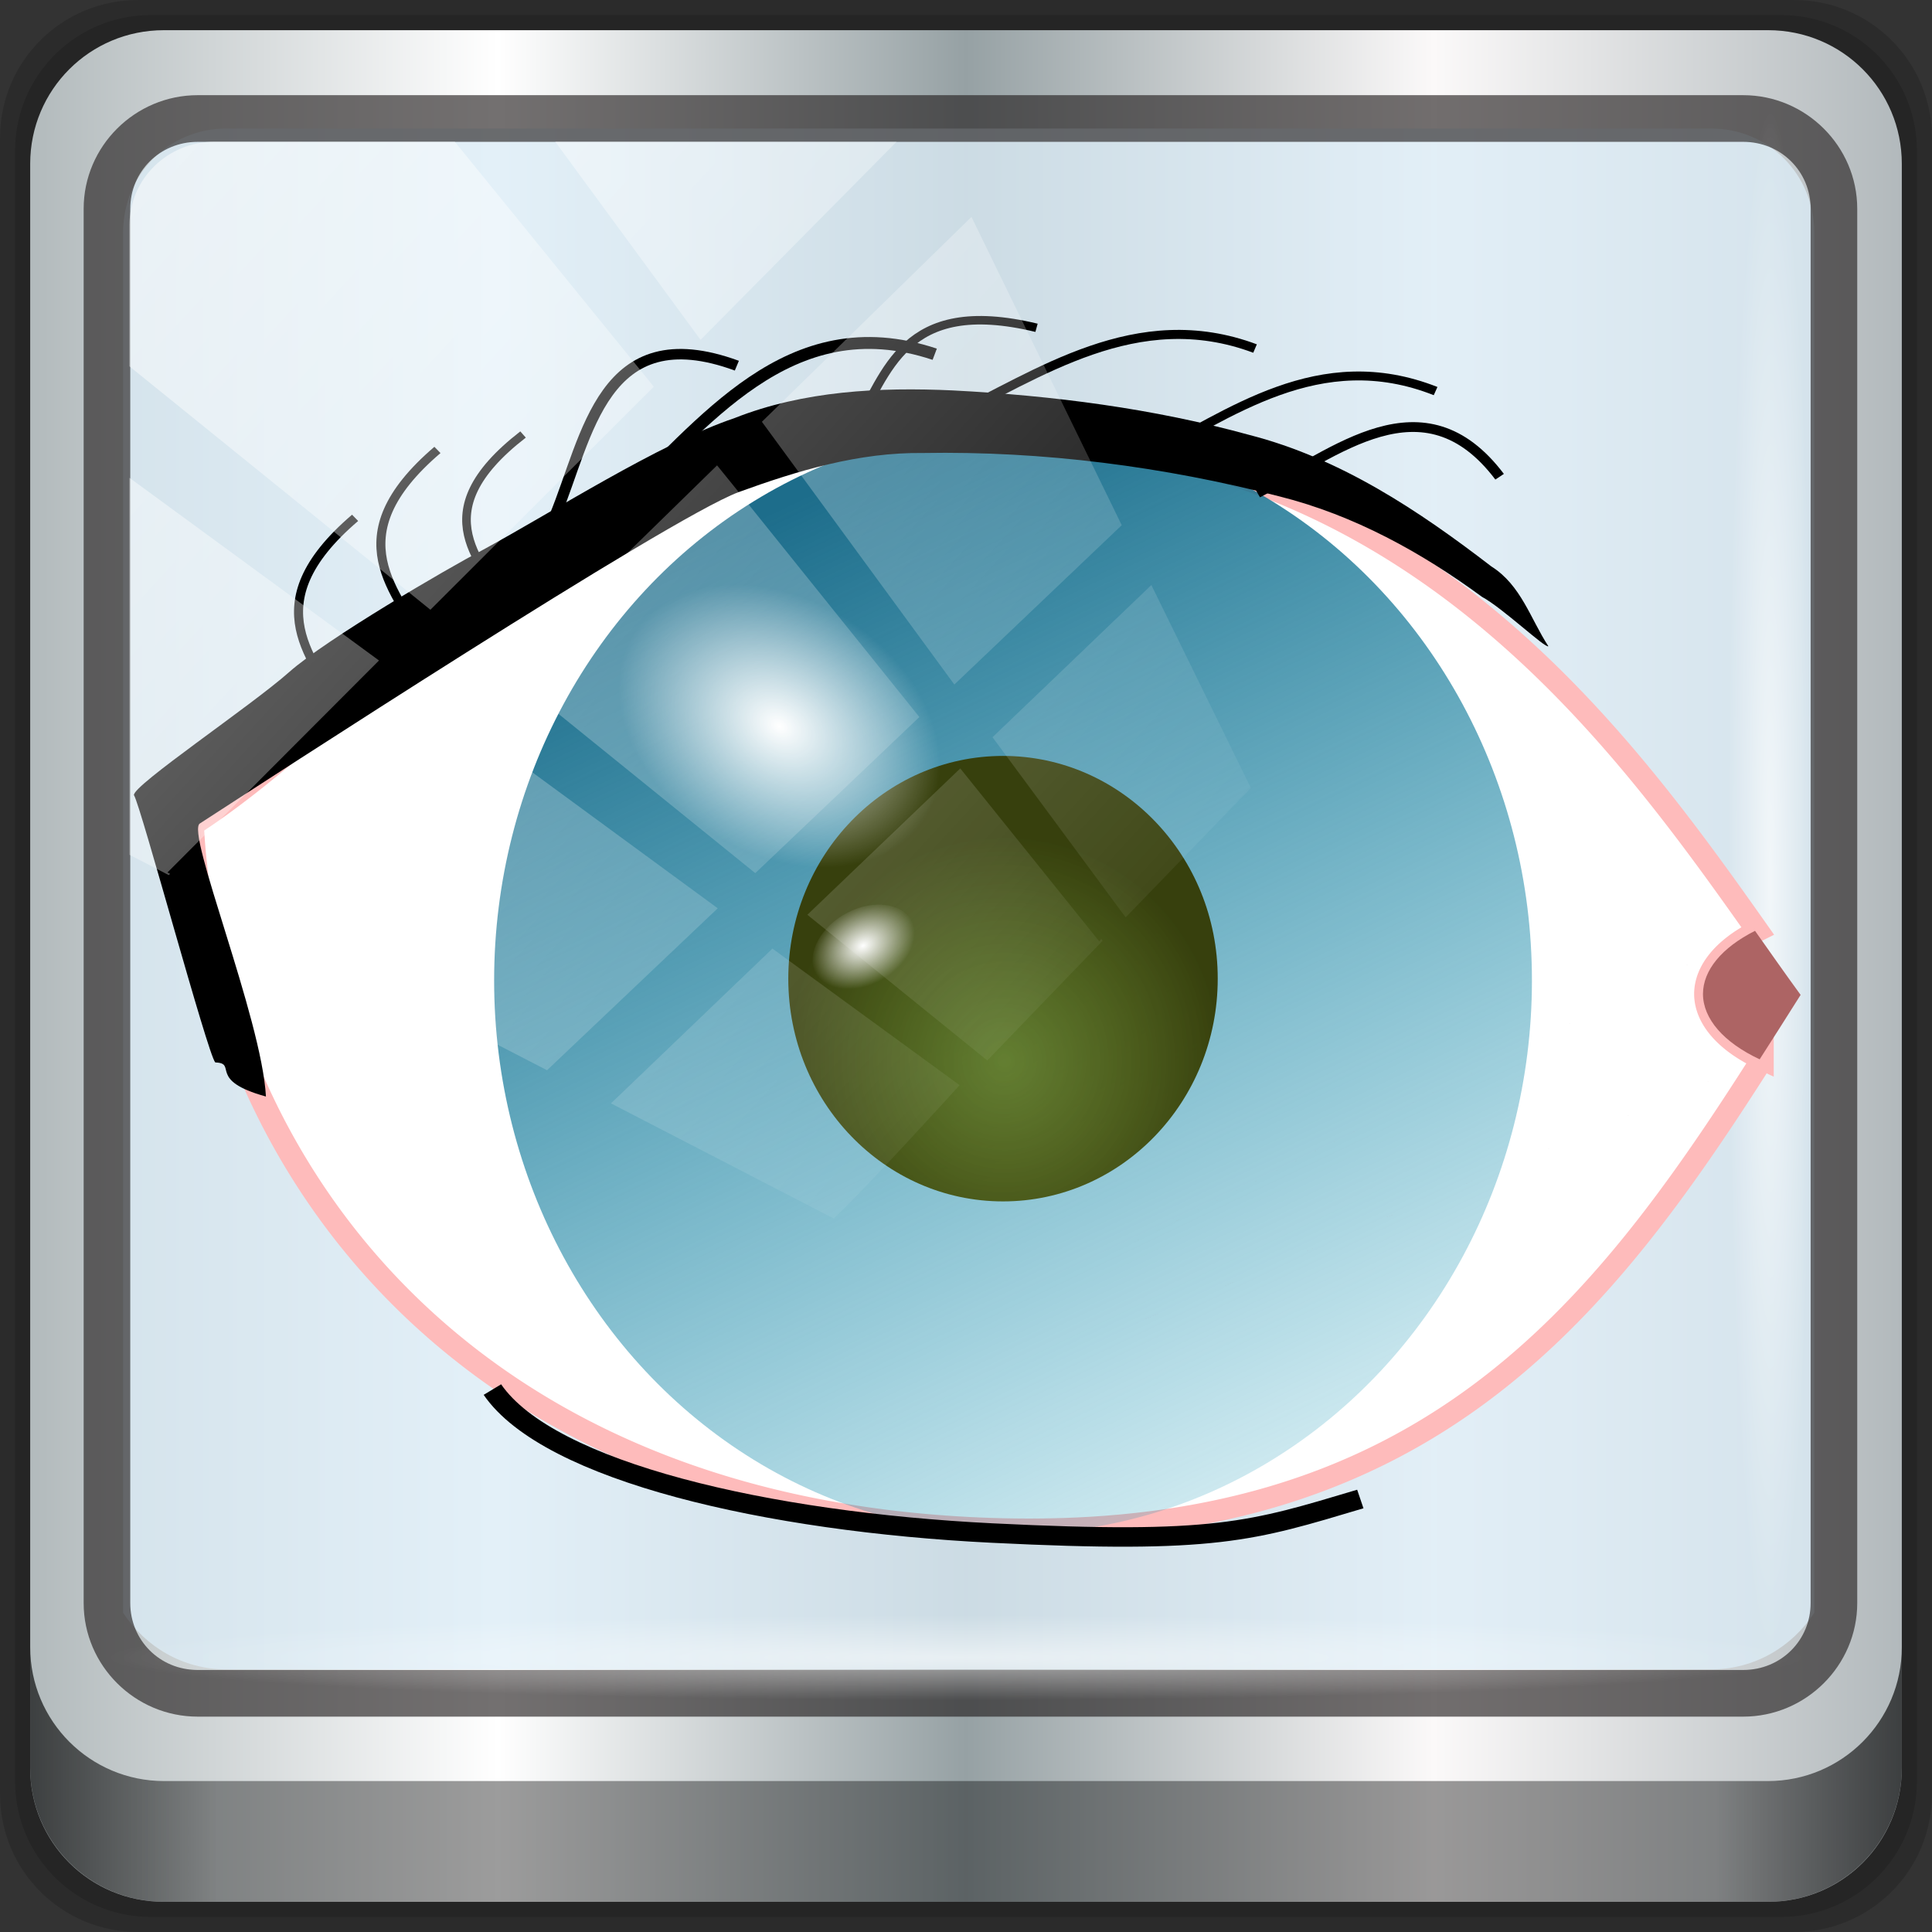 <?xml version="1.0" encoding="UTF-8" standalone="no"?>
<!-- Created with Inkscape (http://www.inkscape.org/) -->

<svg
   xmlns:dc="http://purl.org/dc/elements/1.1/"
   xmlns:cc="http://creativecommons.org/ns#"
   xmlns:rdf="http://www.w3.org/1999/02/22-rdf-syntax-ns#"
   xmlns:svg="http://www.w3.org/2000/svg"
   xmlns="http://www.w3.org/2000/svg"
   xmlns:xlink="http://www.w3.org/1999/xlink"
   xmlns:sodipodi="http://sodipodi.sourceforge.net/DTD/sodipodi-0.dtd"
   xmlns:inkscape="http://www.inkscape.org/namespaces/inkscape"
   width="96"
   height="96"
   viewBox="0 0 96 96"
   version="1.1"
   id="svg1072"
   inkscape:version="0.91 r13725"
   sodipodi:docname="vnc.svg">
  <rect x="0" y="0" width="96" height="96" fill="#333333" stroke="none"/>
  <defs
     id="defs1066">
    <linearGradient
       y2="47"
       x2="90"
       y1="47"
       x1="6"
       gradientTransform="matrix(1.107,0,0,1.107,-4.994,-3.621)"
       gradientUnits="userSpaceOnUse"
       id="linearGradient4071"
       xlink:href="#linearGradient6139-0"
       inkscape:collect="always" />
    <linearGradient
       id="linearGradient6139-0">
      <stop
         style="stop-color:#b2babc;stop-opacity:1"
         offset="0"
         id="stop6141-2" />
      <stop
         id="stop6151-0"
         offset="0.25"
         style="stop-color:#ffffff;stop-opacity:1;" />
      <stop
         id="stop6147-1"
         offset="0.5"
         style="stop-color:#96a1a4;stop-opacity:1" />
      <stop
         style="stop-color:#fbf9f9;stop-opacity:1;"
         offset="0.75"
         id="stop6149-4" />
      <stop
         style="stop-color:#b2b9bc;stop-opacity:1"
         offset="1"
         id="stop6143-4" />
    </linearGradient>
    <linearGradient
       gradientUnits="userSpaceOnUse"
       y2="88.172"
       x2="94.5"
       y1="88.172"
       x1="1.5"
       id="linearGradient4129"
       xlink:href="#linearGradient3832-0-6-1-1"
       inkscape:collect="always"
       gradientTransform="translate(0.149,0.415)" />
    <linearGradient
       id="linearGradient3832-0-6-1-1">
      <stop
         id="stop3834-6-3-7-1"
         offset="0"
         style="stop-color:#000000;stop-opacity:1;" />
      <stop
         style="stop-color:#000000;stop-opacity:0.588;"
         offset="0.1"
         id="stop3872-2-4" />
      <stop
         id="stop3844-6-2-7-6"
         offset="0.9"
         style="stop-color:#000000;stop-opacity:0.588;" />
      <stop
         id="stop3836-5-0-2-9"
         offset="1"
         style="stop-color:#000000;stop-opacity:1;" />
    </linearGradient>
    <radialGradient
       r="43.199"
       fy="44.893"
       fx="13.948"
       cy="44.893"
       cx="13.948"
       gradientTransform="matrix(0.975,0,0,0.049,34.048,80.582)"
       gradientUnits="userSpaceOnUse"
       id="radialGradient7462"
       xlink:href="#linearGradient3737"
       inkscape:collect="always" />
    <linearGradient
       id="linearGradient3737">
      <stop
         id="stop3739"
         style="stop-color:#ffffff;stop-opacity:1"
         offset="0" />
      <stop
         id="stop3741"
         style="stop-color:#ffffff;stop-opacity:0"
         offset="1" />
    </linearGradient>
    <radialGradient
       r="43.199"
       fy="44.893"
       fx="13.948"
       cy="44.893"
       cx="13.948"
       gradientTransform="matrix(0.888,0,0,0.049,31.96,-90.317)"
       gradientUnits="userSpaceOnUse"
       id="radialGradient7464"
       xlink:href="#linearGradient3737"
       inkscape:collect="always" />
    <linearGradient
       y2="14.514"
       x2="50.528"
       y1="-28.642"
       x1="2.771"
       gradientUnits="userSpaceOnUse"
       id="linearGradient4767"
       xlink:href="#linearGradient3737"
       inkscape:collect="always" />
    <clipPath
       clipPathUnits="userSpaceOnUse"
       id="clipPath4156-4-1">
      <path
         style="opacity:0.6;fill:#ffffff;fill-opacity:1;stroke:none"
         d="m 27.046,-55.695 -14.214,13.321 h 0.061 l 15.653,21.771 10.231,-10.546 C 38.562,-32.302 27.468,-54.819 27.046,-55.695 Z M 9.647,-39.383 -5.241,-25.321 15.988,-7.806 26.372,-18.383 Z m 31.491,12.951 -9.741,9.714 8.945,12.458 7.781,-7.555 z m -49.84,4.379 -13.754,12.982 26.283,13.846 0.061,-0.062 -0.123,-0.062 L 13.599,-5.401 -8.702,-22.053 Z m 38.015,7.401 -9.803,9.775 11.579,9.559 7.628,-7.401 -8.669,-11.009 z m 20.187,5.674 -7.383,7.216 6.188,8.542 5.82,-6.137 z m -32.195,6.322 -9.557,9.498 13.662,7.185 7.934,-7.678 z m 23.312,2.374 -7.107,6.938 8.363,6.907 5.361,-5.674 -0.061,-0.092 -0.092,0.123 -6.464,-8.203 z m -8.73,8.542 -7.505,7.339 10.354,5.458 c 1.397,-1.321 5.675,-6.123 5.851,-6.322 z"
         id="path4158-0-8"
         inkscape:connector-curvature="0" />
    </clipPath>
    <linearGradient
       id="linearGradient3093">
      <stop
         id="stop3095"
         offset="0"
         style="stop-color:#1d6d8b;stop-opacity:1" />
      <stop
         id="stop3097"
         offset="1"
         style="stop-color:#0096b9;stop-opacity:0.012" />
    </linearGradient>
    <linearGradient
       id="linearGradient3186">
      <stop
         style="stop-color: rgb(94, 113, 14); stop-opacity: 0.808;"
         offset="0"
         id="stop3188" />
      <stop
         style="stop-color: rgb(55, 64, 13); stop-opacity: 1;"
         offset="1"
         id="stop3190" />
    </linearGradient>
    <linearGradient
       gradientTransform="matrix(1.067,0,0,1.067,-15.214,0.189)"
       y2="382.771"
       x2="302.968"
       y1="301.413"
       x1="261.476"
       gradientUnits="userSpaceOnUse"
       id="linearGradient3260"
       xlink:href="#linearGradient3093"
       inkscape:collect="always" />
    <radialGradient
       r="14.166"
       fy="345.186"
       fx="275.985"
       cy="345.186"
       cx="275.985"
       gradientTransform="matrix(1.067,0,0,1.179,-18.178,-42.585)"
       gradientUnits="userSpaceOnUse"
       id="radialGradient3262"
       xlink:href="#linearGradient3186"
       inkscape:collect="always" />
    <radialGradient
       gradientUnits="userSpaceOnUse"
       gradientTransform="matrix(1,0,0,0.753,0,23.417)"
       r="12.243"
       fy="94.883"
       fx="422.968"
       cy="94.883"
       cx="422.968"
       id="radialGradient3872"
       xlink:href="#linearGradient3737"
       inkscape:collect="always" />
    <radialGradient
       gradientUnits="userSpaceOnUse"
       gradientTransform="matrix(1,0,0,0.74,0,115.754)"
       r="3.878"
       fy="445.94"
       fx="109.456"
       cy="445.94"
       cx="109.456"
       id="radialGradient3880"
       xlink:href="#linearGradient3737"
       inkscape:collect="always" />
  </defs>
  <sodipodi:namedview
     id="base"
     pagecolor="#ffffff"
     bordercolor="#666666"
     borderopacity="1.0"
     inkscape:pageopacity="0.0"
     inkscape:pageshadow="2"
     inkscape:zoom="4.3433548"
     inkscape:cx="0.25566472"
     inkscape:cy="35.934364"
     inkscape:document-units="px"
     inkscape:current-layer="g2574"
     showgrid="false"
     inkscape:showpageshadow="false"
     units="px"
     inkscape:lockguides="true"
     inkscape:window-width="1280"
     inkscape:window-height="972"
     inkscape:window-x="0"
     inkscape:window-y="26"
     inkscape:window-maximized="1">
    <sodipodi:guide
       position="0,0"
       orientation="0,96"
       id="guide1621"
       inkscape:locked="true" />
    <sodipodi:guide
       position="96,0"
       orientation="-96,0"
       id="guide1623"
       inkscape:locked="true" />
    <sodipodi:guide
       position="96,96"
       orientation="0,-96"
       id="guide1625"
       inkscape:locked="true" />
    <sodipodi:guide
       position="0,96"
       orientation="96,0"
       id="guide1627"
       inkscape:locked="true" />
  </sodipodi:namedview>
  <g
     inkscape:label="Livello 1"
     inkscape:groupmode="layer"
     id="layer1"
     transform="translate(0,-1026.52)">
    <g
       transform="translate(-0.149,1026.105)"
       style="display:inline"
       id="g2574">
      <path
         inkscape:connector-curvature="0"
         id="path3288"
         d="M 89.292,0.415 H 7.006 c -3.799,0 -6.857,3.058 -6.857,6.857 V 89.558 c 0,3.799 3.058,6.857 6.857,6.857 H 89.292 c 3.799,0 6.857,-3.058 6.857,-6.857 V 7.272 c 0,-3.799 -3.058,-6.857 -6.857,-6.857 z"
         style="display:inline;opacity:0.15;fill:#000000;fill-opacity:1;fill-rule:nonzero;stroke:none" />
      <path
         style="display:inline;opacity:0.15;fill:#000000;fill-opacity:1;fill-rule:nonzero;stroke:none"
         d="M 88.649,1.165 H 7.649 c -3.739,0 -6.75,3.01 -6.75,6.75 V 88.915 c 0,3.74 3.011,6.75 6.75,6.75 H 88.649 c 3.74,0 6.75,-3.01 6.75,-6.75 V 7.915 c 0,-3.739 -3.01,-6.75 -6.75,-6.75 z"
         id="path4085"
         inkscape:connector-curvature="0" />
      <path
         inkscape:connector-curvature="0"
         id="rect4251-1"
         d="M 88.006,1.915 H 8.292 c -3.68,0 -6.643,2.963 -6.643,6.643 V 88.272 c 0,3.68 2.963,6.643 6.643,6.643 H 88.006 c 3.68,0 6.643,-2.963 6.643,-6.643 V 8.558 c 0,-3.68 -2.963,-6.643 -6.643,-6.643 z"
         style="display:inline;fill:url(#linearGradient4071);fill-opacity:1;fill-rule:nonzero;stroke:none" />
      <path
         sodipodi:nodetypes="sscccsccscccsss"
         inkscape:connector-curvature="0"
         id="path3400-6"
         d="m 11.39,6.802 c -2.856,0 -5.124,2.288 -5.124,5.171 v 21.427 7.239 39.914 c 1.097,1.684 2.969,2.812 5.124,2.812 h 4.099 65.589 4.099 c 2.155,0 4.027,-1.127 5.124,-2.812 V 40.64 33.401 11.973 c 0,-2.883 -2.268,-5.171 -5.124,-5.171 z"
         style="display:inline;opacity:0.779;fill:#dbecf6;fill-opacity:1;fill-rule:nonzero;stroke:none;stroke-width:1.03" />
      <path
         style="color:#000000;font-style:normal;font-variant:normal;font-weight:normal;font-stretch:normal;font-size:medium;line-height:normal;font-family:Sans;-inkscape-font-specification:Sans;text-indent:0;text-align:start;text-decoration:none;text-decoration-line:none;letter-spacing:normal;word-spacing:normal;text-transform:none;writing-mode:lr-tb;direction:ltr;baseline-shift:baseline;text-anchor:start;display:inline;overflow:visible;visibility:visible;fill:#241f1f;fill-opacity:0.633;stroke:none;stroke-width:2.376;marker:none;enable-background:accumulate"
         d="m 9.974,5.144 c -3.117,0 -5.668,2.54 -5.668,5.646 v 69.278 c 0,3.106 2.551,5.646 5.668,5.646 H 86.766 c 3.117,0 5.668,-2.54 5.668,-5.646 V 10.79 c 0,-3.106 -2.551,-5.646 -5.668,-5.646 z m 0,2.319 H 86.766 c 1.888,0 3.352,1.48 3.352,3.327 v 69.278 c 0,1.846 -1.464,3.327 -3.352,3.327 H 9.974 c -1.888,0 -3.352,-1.48 -3.352,-3.327 V 10.79 c 0,-1.846 1.464,-3.327 3.352,-3.327 z"
         id="path4989"
         inkscape:connector-curvature="0" />
      <path
         id="path4118"
         d="m 1.649,82.259 v 6 c 0,3.68 2.976,6.656 6.656,6.656 H 87.993 c 3.68,0 6.656,-2.976 6.656,-6.656 v -6 c 0,3.68 -2.976,6.656 -6.656,6.656 H 8.305 c -3.68,0 -6.656,-2.976 -6.656,-6.656 z"
         style="display:inline;opacity:0.658;fill:url(#linearGradient4129);fill-opacity:1;fill-rule:nonzero;stroke:none"
         inkscape:connector-curvature="0" />
      <rect
         ry="4.25"
         rx="0"
         y="80.665"
         x="5.524"
         height="4.25"
         width="84.25"
         id="rect4131"
         style="opacity:0.55;fill:url(#radialGradient7462);fill-opacity:1;stroke:none" />
      <rect
         transform="rotate(90)"
         style="opacity:0.669;fill:url(#radialGradient7464);fill-opacity:1;stroke:none"
         id="rect4141"
         width="76.75"
         height="4.25"
         x="5.975"
         y="-90.234"
         rx="0"
         ry="4.25" />
      <g
         style="display:inline"
         id="g4256"
         transform="matrix(0.715,0,0,0.67,-153.405,-190.885)">
        <path
           style="display:inline;fill:#ffffff;fill-opacity:1;fill-rule:nonzero;stroke:#febbbb;stroke-width:1.592;stroke-opacity:1"
           d="m 275.353,318.154 c -32.007,0 -41.144,18.785 -55.479,28.756 1.199,24.396 18.246,50.851 55.479,52.17 30.025,1.065 42.293,-15.832 53.619,-34.806 a 12.358,6.637 0 0 1 -3.94,-4.846 12.358,6.637 0 0 1 3.617,-4.683 c -9.75,-14.734 -24.54,-36.59 -53.296,-36.59 z"
           id="path3888"
           inkscape:connector-curvature="0"
           transform="translate(8.26,-0.189)" />
        <ellipse
           style="display:inline;fill:url(#linearGradient3260);fill-opacity:1;fill-rule:nonzero;stroke:none;stroke-width:1.067"
           id="path2931"
           cx="276.902"
           cy="358.431"
           rx="36.061"
           ry="41.034"
           transform="translate(8.26,-0.189)" />
        <ellipse
           style="display:inline;fill:url(#radialGradient3262);fill-opacity:1;fill-rule:nonzero;stroke:none;stroke-width:1.067"
           id="path2933"
           cx="276.206"
           cy="358.292"
           rx="14.922"
           ry="16.519"
           transform="translate(8.26,-0.189)" />
        <path
           style="display:inline;fill:none;stroke:#000000;stroke-width:0.672px;stroke-linecap:butt;stroke-linejoin:miter;stroke-opacity:1"
           d="m 293.721,311.56 c -8.217,-3.28 -15.026,1.91 -21.417,5.186"
           id="path2973"
           sodipodi:nodetypes="cs"
           inkscape:connector-curvature="0"
           transform="translate(8.26,-0.189)" />
        <path
           sodipodi:nodetypes="ccczcccccccccccc"
           id="path3113"
           d="m 272.733,314.667 c -5.128,-0.253 -10.386,0.029 -15.175,2.047 -5.305,1.918 -12.638,6.968 -17.529,9.795 -2.395,1.34 -10.812,6.564 -13.448,9.06 -2.645,2.504 -10.877,8.402 -10.771,9.112 0.472,0.773 5.134,19.264 5.652,19.825 1.584,0.055 -0.58,1.325 3.52,2.527 -0.282,-5.789 -5.627,-19.699 -4.581,-20.257 4.38,-3.026 32.505,-22.585 37.415,-24.561 4.103,-1.594 8.365,-2.966 12.82,-2.907 8.356,-0.156 16.739,1.004 24.789,3.22 5.194,1.392 9.862,4.156 14.07,7.449 1.414,0.81 4.426,3.859 4.608,3.658 -1.241,-2.028 -1.891,-4.527 -3.961,-5.916 -5.022,-4.12 -10.457,-8.005 -16.803,-9.747 -6.681,-1.963 -13.664,-2.927 -20.606,-3.304 z"
           style="display:inline;fill:#000000;fill-opacity:1;fill-rule:nonzero;stroke:none;stroke-width:1.067"
           inkscape:connector-curvature="0"
           transform="translate(8.26,-0.189)" />
        <path
           sodipodi:nodetypes="ccccccccc"
           inkscape:connector-curvature="0"
           id="path3896"
           d="m 328.467,354.745 c -76.56,40.959 -38.28,20.48 0,0 z m 0,0 c -2.312,1.243 -3.613,2.927 -3.617,4.683 0.007,1.839 1.433,3.594 3.94,4.846 0.949,-1.589 1.901,-3.169 2.846,-4.778 -0.985,-1.44 -2.067,-3.085 -3.169,-4.751 z m 0.288,9.589 c -76.752,34.566 -38.376,17.283 0,0 z"
           style="display:inline;opacity:1;fill:#ad6464;fill-opacity:1;fill-rule:nonzero;stroke:none;stroke-width:1.592"
           transform="translate(8.26,-0.189)" />
        <path
           inkscape:connector-curvature="0"
           sodipodi:nodetypes="cs"
           id="path3914"
           d="m 306.269,314.715 c -8.1,-3.406 -14.318,1.737 -20.254,4.956"
           style="display:inline;fill:none;stroke:#000000;stroke-width:0.66px;stroke-linecap:butt;stroke-linejoin:miter;stroke-opacity:1"
           transform="translate(8.26,-0.189)" />
        <path
           style="display:inline;fill:none;stroke:#000000;stroke-width:0.726px;stroke-linecap:butt;stroke-linejoin:miter;stroke-opacity:1"
           d="m 310.718,321.067 c -5.292,-7.468 -11.425,-1.754 -16.827,1.207"
           id="path3916"
           sodipodi:nodetypes="cs"
           inkscape:connector-curvature="0"
           transform="translate(8.26,-0.189)" />
        <path
           style="display:inline;fill:none;stroke:#000000;stroke-width:0.883px;stroke-linecap:butt;stroke-linejoin:miter;stroke-opacity:1"
           d="m 271.46,311.983 c -10.184,-3.615 -16.103,5.304 -22.166,11.27"
           id="path3918"
           sodipodi:nodetypes="cs"
           inkscape:connector-curvature="0"
           transform="translate(8.26,-0.189)" />
        <path
           inkscape:connector-curvature="0"
           sodipodi:nodetypes="cs"
           id="path3920"
           d="m 257.709,312.831 c -9.338,-3.65 -10.347,5.24 -12.652,11.18"
           style="display:inline;fill:none;stroke:#000000;stroke-width:0.776px;stroke-linecap:butt;stroke-linejoin:miter;stroke-opacity:1"
           transform="translate(8.26,-0.189)" />
        <path
           style="display:inline;fill:none;stroke:#000000;stroke-width:0.629px;stroke-linecap:butt;stroke-linejoin:miter;stroke-opacity:1"
           d="m 278.535,310.022 c -9.338,-2.401 -10.347,3.446 -12.652,7.352"
           id="path3922"
           sodipodi:nodetypes="cs"
           inkscape:connector-curvature="0"
           transform="translate(8.26,-0.189)" />
        <path
           inkscape:connector-curvature="0"
           sodipodi:nodetypes="cs"
           id="path3924"
           d="m 242.851,317.936 c -7.122,5.889 -2.782,9.554 -0.775,13.239"
           style="display:inline;fill:none;stroke:#000000;stroke-width:0.599px;stroke-linecap:butt;stroke-linejoin:miter;stroke-opacity:1"
           transform="translate(8.26,-0.189)" />
        <path
           style="display:inline;fill:none;stroke:#000000;stroke-width:0.629px;stroke-linecap:butt;stroke-linejoin:miter;stroke-opacity:1"
           d="m 236.901,319.081 c -7.122,6.5 -2.782,10.545 -0.775,14.612"
           id="path3926"
           sodipodi:nodetypes="cs"
           inkscape:connector-curvature="0"
           transform="translate(8.26,-0.189)" />
        <path
           inkscape:connector-curvature="0"
           sodipodi:nodetypes="cs"
           id="path3928"
           d="m 231.179,324.116 c -7.122,6.5 -2.782,10.545 -0.775,14.612"
           style="display:inline;fill:none;stroke:#000000;stroke-width:0.629px;stroke-linecap:butt;stroke-linejoin:miter;stroke-opacity:1"
           transform="translate(8.26,-0.189)" />
        <ellipse
           transform="matrix(0.778,0.629,-0.634,0.773,0,0)"
           id="path3192"
           style="fill:url(#radialGradient3872);fill-opacity:1;fill-rule:nonzero;stroke:none;stroke-width:1.139"
           cx="422.968"
           cy="94.883"
           rx="12.243"
           ry="9.222" />
        <ellipse
           style="fill:url(#radialGradient3880);fill-opacity:1;fill-rule:nonzero;stroke:none;stroke-width:0.358"
           id="path3194"
           transform="matrix(0.877,-0.481,0.401,0.916,0,0)"
           cx="109.456"
           cy="445.94"
           rx="3.878"
           ry="2.871" />
        <path
           sodipodi:nodetypes="czs"
           id="path3157"
           d="m 248.98,388.578 c 3.935,6.104 19.17,9.817 34.722,10.64 15.54,0.822 18.039,-0.119 25.595,-2.524"
           style="fill:none;stroke:#000000;stroke-width:1.444;stroke-linecap:butt;stroke-linejoin:miter;stroke-miterlimit:4;stroke-dasharray:none;stroke-opacity:1"
           inkscape:connector-curvature="0" />
      </g>
      <rect
         clip-path="url(#clipPath4156-4-1)"
         ry="3.957"
         rx="3.957"
         y="-30"
         x="2"
         height="69.024"
         width="75.966"
         id="rect4146"
         style="opacity:0.508;fill:url(#linearGradient4767);fill-opacity:1;stroke:none"
         transform="matrix(1.069,0,0,1.048,4.444,38.894)" />
      <g
         transform="translate(-334.831,-235.559)"
         id="layer1-6"
         inkscape:label="Layer 1">
        <g
           transform="matrix(0.78,0,0,0.78,100.91,59.204)"
           id="g3245"
           style="display:inline">
          <g
             id="g3135"
             transform="translate(8.26,-0.189)" />
        </g>
      </g>
    </g>
  </g>
</svg>
